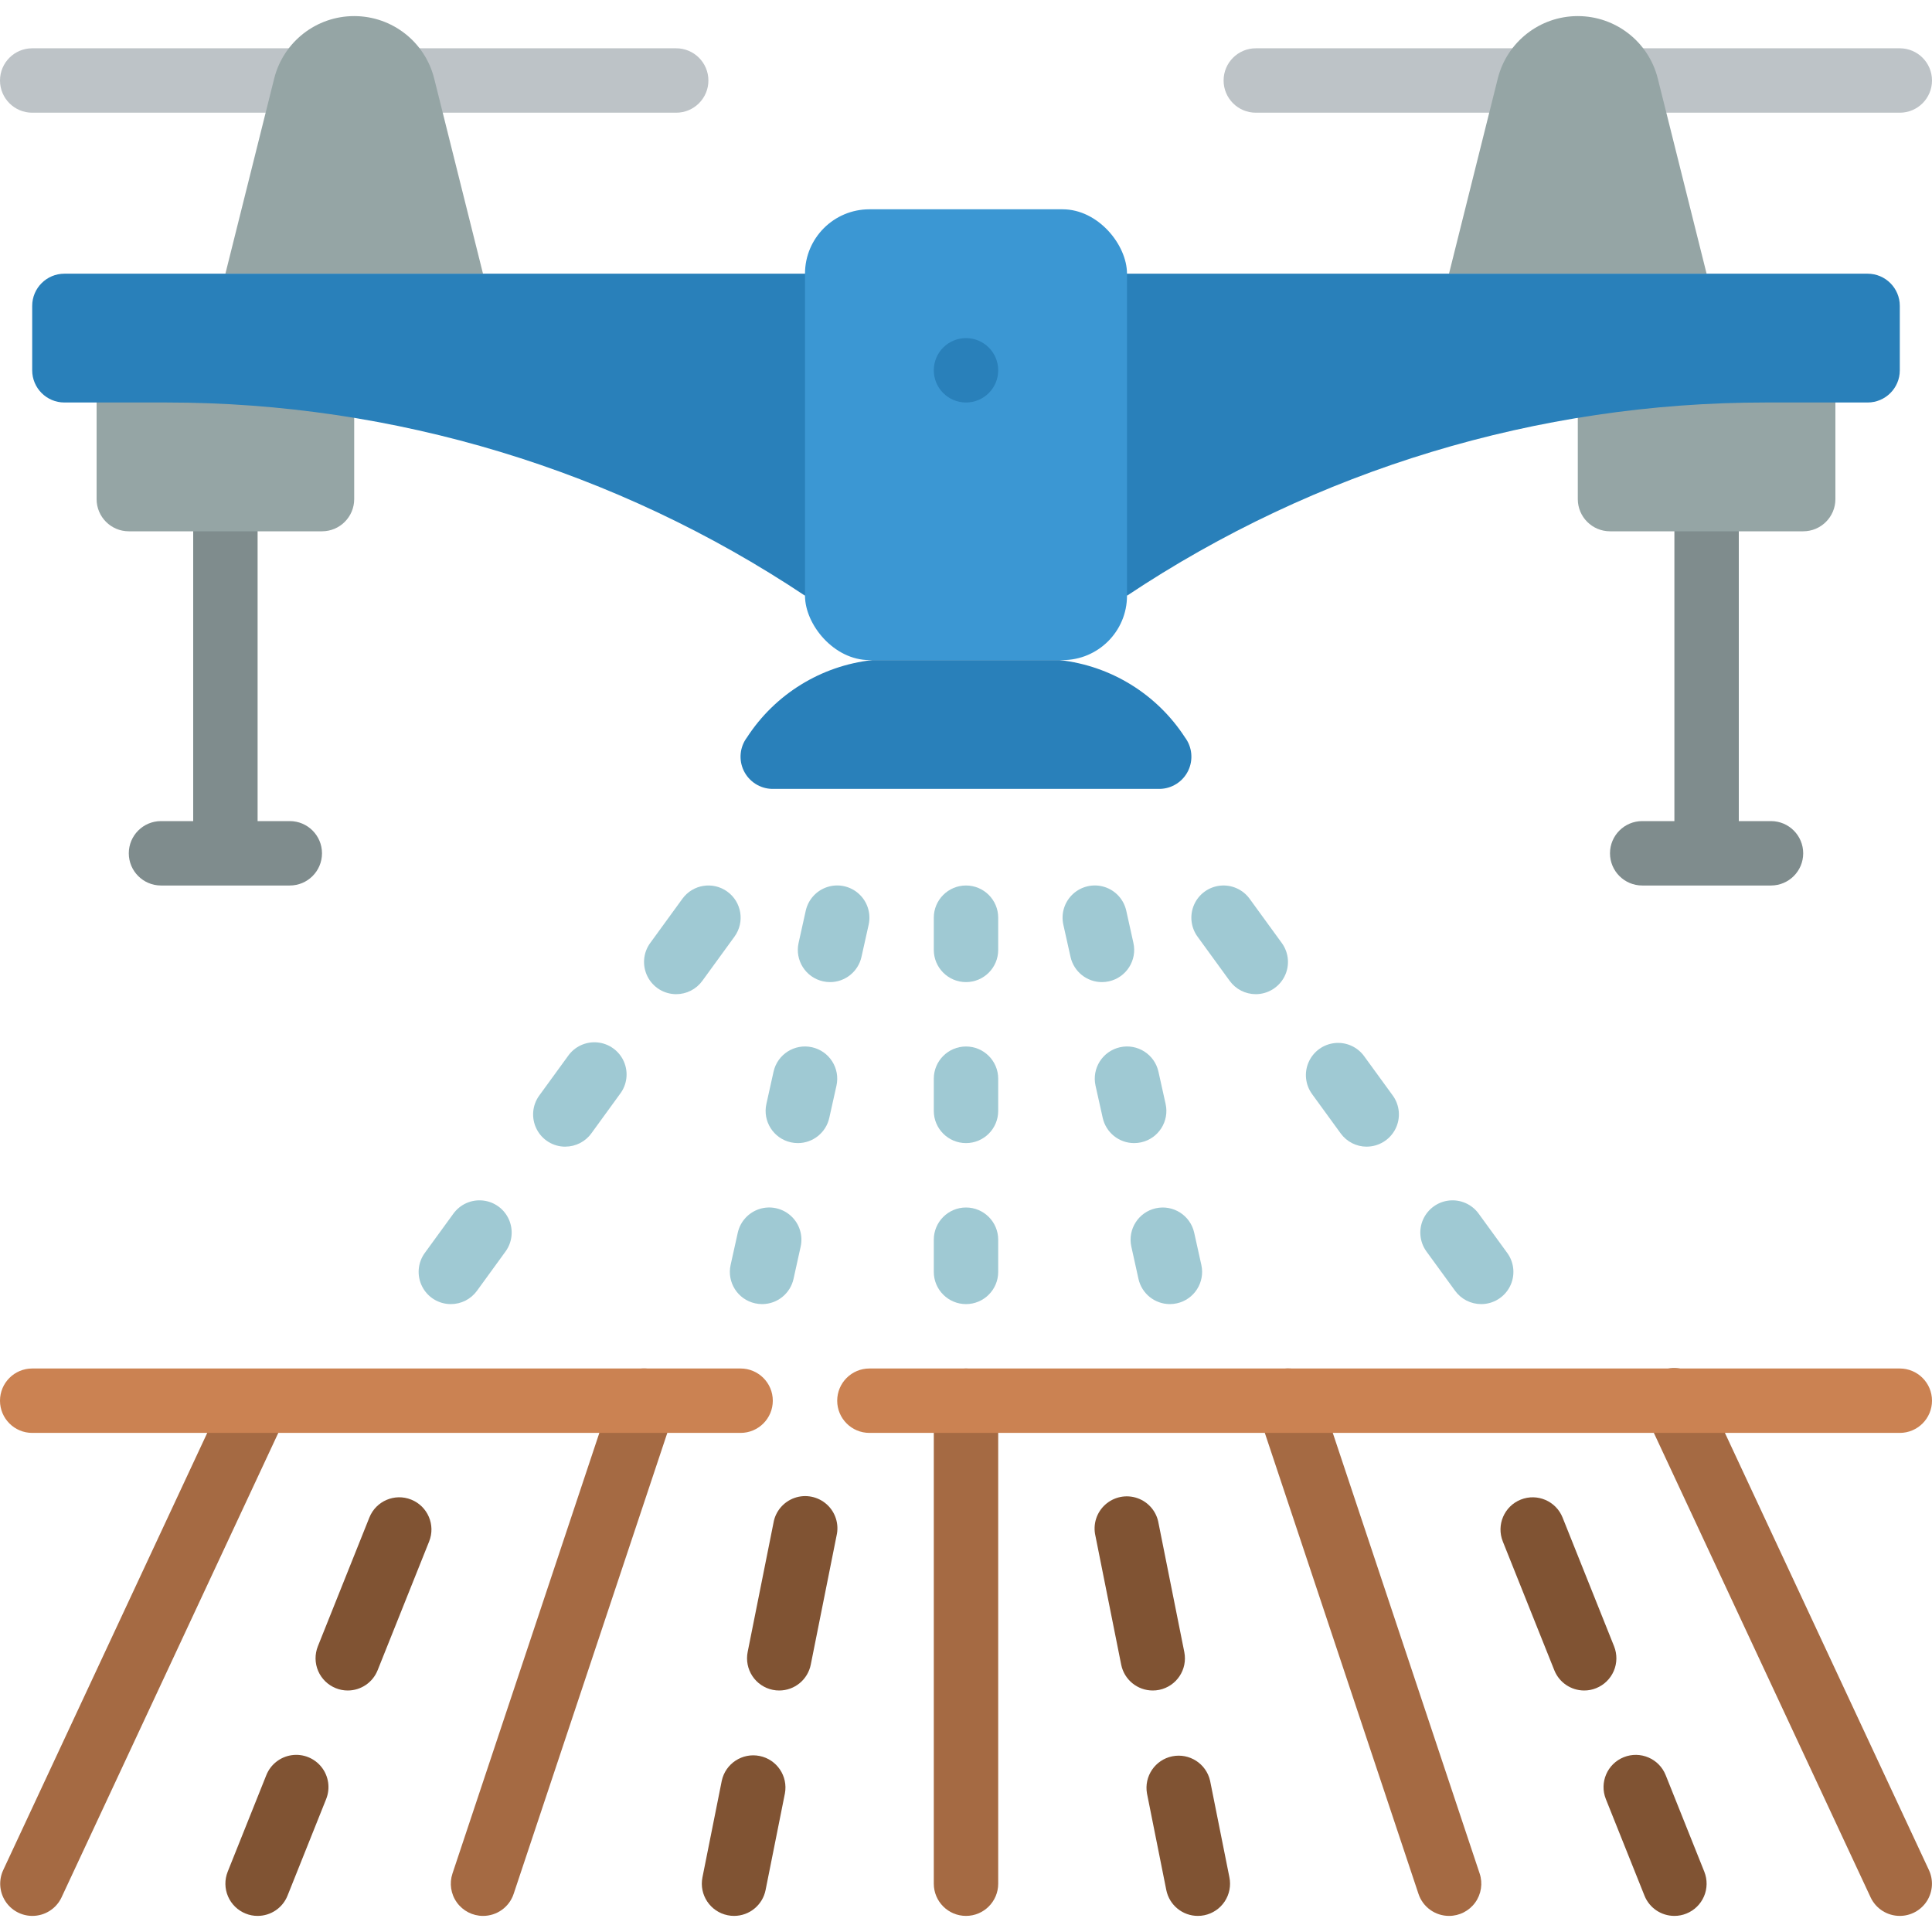 <svg height="512" viewBox="0 0 60 59" width="512" xmlns="http://www.w3.org/2000/svg"><g id="Page-1" fill="none" fill-rule="evenodd"><g id="020---Farming-Drone" fill-rule="nonzero"><path id="Shape" d="m21 3h-9c-.552 0-1-.448-1-1s.448-1 1-1h9c.552 0 1 .448 1 1s-.448 1-1 1z" fill="#bdc3c7"/><path id="Shape" d="m10 3h-9c-.552 0-1-.448-1-1s.448-1 1-1h9c.552 0 1 .448 1 1s-.448 1-1 1z" fill="#bdc3c7"/><path id="Shape" d="m59 3h-9c-.552 0-1-.448-1-1s.448-1 1-1h9c.552 0 1 .448 1 1s-.448 1-1 1z" fill="#bdc3c7"/><path id="Shape" d="m47 3h-8c-.552 0-1-.448-1-1s.448-1 1-1h8c.552 0 1 .448 1 1s-.448 1-1 1z" fill="#bdc3c7"/><path id="Shape" d="m9 25h-1v-10c0-.552-.448-1-1-1s-1 .448-1 1v10h-1c-.552 0-1 .448-1 1s.448 1 1 1h4c.552 0 1-.448 1-1s-.448-1-1-1z" fill="#7f8c8d"/><path id="Shape" d="m55 25h-1v-10c0-.552-.448-1-1-1s-1 .448-1 1v10h-1c-.552 0-1 .448-1 1s.448 1 1 1h4c.552 0 1-.448 1-1s-.448-1-1-1z" fill="#7f8c8d"/><path id="Shape" d="m15 8h-8l1.515-6.061c.285-1.14 1.31-1.94 2.485-1.939 1.175-0 2.199.799 2.484 1.939z" fill="#95a5a5"/><path id="Shape" d="m53 8h-8l1.515-6.061c.285-1.14 1.31-1.94 2.485-1.939 1.175-0 2.199.799 2.484 1.939z" fill="#95a5a5"/><path id="Shape" d="m11 10v5c0 .552-.448 1-1 1h-6c-.552 0-1-.448-1-1v-5z" fill="#95a5a5"/><path id="Shape" d="m57 11v4c0 .552-.448 1-1 1h-6c-.552 0-1-.448-1-1v-5z" fill="#95a5a5"/><path id="Shape" d="m30 59c-.552 0-1-.448-1-1v-15c0-.552.448-1 1-1s1 .448 1 1v15c0 .552-.448 1-1 1z" fill="#a56a43"/><path id="Shape" d="m59 59c-.389 0-.743-.225-.907-.577l-7-15c-.158-.325-.128-.709.077-1.006s.555-.46.914-.427.673.257.821.587l7 15c.144.31.121.671-.062.96-.183.288-.501.463-.843.463z" fill="#a56a43"/><path id="Shape" d="m45 59c-.43-0-.812-.276-.948-.684l-5-15c-.175-.525.109-1.091.634-1.266s1.091.109 1.266.634l5 15c.102.305.05.641-.139.902-.189.261-.491.415-.813.414z" fill="#a56a43"/><path id="Shape" d="m1 59c-.341-.002-.657-.177-.839-.465-.182-.288-.205-.649-.061-.958l7-15c.239-.491.828-.7 1.323-.469.495.231.713.817.489 1.315l-7 15c-.165.354-.521.579-.912.577z" fill="#a56a43"/><path id="Shape" d="m8 59c-.127 0-.253-.024-.371-.072-.246-.098-.444-.291-.548-.534-.105-.244-.108-.519-.01-.766l1.2-3c.133-.332.433-.568.787-.619s.708.091.929.372c.221.281.275.659.142.991l-1.2 3c-.152.38-.52.628-.929.628z" fill="#805333"/><path id="Shape" d="m10.8 52c-.127 0-.253-.024-.371-.072-.246-.098-.444-.291-.548-.534-.105-.244-.108-.519-.01-.766l1.6-4c.205-.513.788-.762 1.3-.556s.762.788.556 1.3l-1.6 4c-.152.379-.519.628-.928.628z" fill="#805333"/><path id="Shape" d="m15 59c-.321-0-.623-.155-.811-.416s-.239-.596-.137-.9l5-15c.113-.339.398-.593.749-.665.35-.072.713.049.95.316.237.267.314.641.201.981l-5 15c-.136.41-.52.685-.952.684z" fill="#a56a43"/><path id="Shape" d="m22.8 59c-.067 0-.134-.006-.2-.02-.541-.108-.893-.635-.785-1.176l.6-3c.115-.535.638-.878 1.174-.771s.887.625.787 1.163l-.6 3c-.093.466-.501.802-.976.804z" fill="#805333"/><path id="Shape" d="m24.2 52c-.067 0-.134-.006-.2-.02-.26-.053-.488-.207-.634-.428-.146-.221-.199-.492-.146-.752l.8-4c.059-.361.311-.66.655-.781s.728-.044 1 .2.389.618.305.973l-.8 4c-.092.469-.502.807-.98.808z" fill="#805333"/><path id="Shape" d="m52 59c-.409 0-.777-.248-.929-.628l-1.2-3c-.205-.513.044-1.096.557-1.301.513-.205 1.096.044 1.301.557l1.2 3c.098.246.095.522-.01.766-.105.244-.302.436-.548.534-.118.048-.244.072-.371.072z" fill="#805333"/><path id="Shape" d="m49.2 52c-.409 0-.777-.248-.929-.628l-1.6-4c-.205-.513.044-1.095.556-1.3.513-.205 1.095.044 1.3.556l1.6 4c.098.246.095.522-.01.766-.105.244-.302.436-.548.534-.118.048-.243.072-.37.072z" fill="#805333"/><path id="Shape" d="m37.2 59c-.475-0-.884-.335-.979-.8l-.6-3c-.096-.534.252-1.048.784-1.156s1.053.227 1.175.756l.6 3c.053.26.001.53-.146.752-.146.221-.375.375-.634.428-.066.014-.133.02-.2.02z" fill="#805333"/><path id="Shape" d="m35.8 52c-.475 0-.885-.334-.98-.8l-.8-4c-.084-.356.033-.729.305-.973s.655-.321 1-.2.596.421.655.781l.8 4c.106.539-.242 1.062-.78 1.172-.066.014-.133.02-.2.02z" fill="#805333"/><path id="Shape" d="m32.913 20c1.59.178 3.016 1.058 3.887 2.4.225.3.263.701.099 1.038s-.504.554-.879.562h-12.04c-.375-.007-.715-.224-.88-.561s-.127-.739.099-1.039c.871-1.342 2.297-2.222 3.887-2.4z" fill="#2980ba"/><g fill="#9fc9d3"><path id="Shape" d="m14 40c-.376-0-.72-.211-.89-.547s-.139-.737.082-1.041l.889-1.222c.21-.289.558-.444.914-.407.355.037.664.261.809.588s.106.706-.104.995l-.888 1.222c-.189.26-.491.413-.812.412z"/><path id="Shape" d="m17.555 35.111c-.376-0-.72-.211-.89-.547s-.139-.737.082-1.041l.889-1.222c.206-.299.558-.462.92-.427.361.035.675.263.82.596s.098.718-.123 1.006l-.889 1.223c-.188.259-.489.411-.809.411z"/><path id="Shape" d="m21 30.375c-.376-0-.72-.211-.89-.547s-.139-.737.082-1.041l1-1.375c.325-.447.95-.546 1.397-.221.447.325.546.95.221 1.397l-1 1.375c-.188.259-.49.412-.81.412z"/><path id="Shape" d="m23.668 40c-.073 0-.146-.008-.218-.024-.539-.119-.879-.653-.76-1.192l.222-1c.077-.349.335-.63.675-.738s.713-.025.977.216.378.605.301.954l-.221 1c-.101.458-.507.784-.976.784z"/><path id="Shape" d="m24.778 35c-.073-0-.146-.008-.218-.024-.539-.12-.879-.654-.759-1.193l.222-1c.12-.54.654-.88 1.194-.76.54.12.88.654.76 1.194l-.223 1c-.102.457-.507.783-.976.783z"/><path id="Shape" d="m25.778 30c-.073-0-.146-.008-.218-.024-.539-.12-.879-.654-.759-1.193l.222-1c.078-.349.335-.63.676-.738s.713-.025.977.217.378.606.301.955l-.223 1c-.102.457-.507.783-.976.783z"/><path id="Shape" d="m46 40c-.32 0-.622-.153-.81-.412l-.89-1.222c-.21-.289-.25-.669-.104-.995s.454-.551.81-.588c.356-.037.704.118.914.407l.889 1.222c.221.304.253.707.082 1.042-.171.335-.515.546-.891.546z"/><path id="Shape" d="m42.445 35.111c-.32 0-.621-.153-.809-.412l-.889-1.222c-.21-.289-.25-.668-.105-.994.145-.327.453-.551.808-.589s.704.117.914.406l.889 1.222c.221.304.253.706.082 1.041s-.514.546-.89.547z"/><path id="Shape" d="m39 30.375c-.32 0-.622-.153-.81-.412l-1-1.375c-.21-.289-.25-.668-.105-.995s.454-.551.809-.588c.355-.037.704.118.914.407l1 1.375c.221.304.253.706.082 1.041s-.514.546-.89.547z"/><path id="Shape" d="m36.332 40c-.469-0-.875-.326-.976-.784l-.221-1c-.119-.539.221-1.073.76-1.192s1.073.221 1.192.76l.222 1c.119.539-.221 1.073-.76 1.192-.072.016-.145.024-.218.024z"/><path id="Shape" d="m35.222 35c-.469-0-.874-.326-.976-.783l-.223-1c-.12-.54.22-1.074.76-1.194.54-.12 1.074.22 1.194.76l.222 1c.12.539-.22 1.073-.759 1.193-.072.016-.145.024-.218.024z"/><path id="Shape" d="m34.222 30c-.469-0-.874-.326-.976-.783l-.223-1c-.078-.349.037-.713.301-.955s.636-.324.977-.217.599.389.676.738l.222 1c.12.539-.22 1.073-.759 1.193-.072.016-.145.024-.218.024z"/><path id="Shape" d="m30 40c-.552 0-1-.448-1-1v-1c0-.552.448-1 1-1s1 .448 1 1v1c0 .552-.448 1-1 1z"/><path id="Shape" d="m30 35c-.552 0-1-.448-1-1v-1c0-.552.448-1 1-1s1 .448 1 1v1c0 .552-.448 1-1 1z"/><path id="Shape" d="m30 30c-.552 0-1-.448-1-1v-1c0-.552.448-1 1-1s1 .448 1 1v1c0 .552-.448 1-1 1z"/></g><path id="Shape" d="m58 12h-3.185c-7.052-0-13.947 2.088-19.815 6l-2-10h25c.552 0 1 .448 1 1v2c0 .552-.448 1-1 1z" fill="#2980ba"/><path id="Shape" d="m2 12h3.185c7.052-0 13.947 2.088 19.815 6l2-10h-25c-.552 0-1 .448-1 1v2c0 .552.448 1 1 1z" fill="#2980ba"/><rect id="Rectangle-path" fill="#3b97d3" height="14" rx="2" width="10" x="25" y="6"/><circle id="Oval" cx="30" cy="11" fill="#2980ba" r="1"/><path id="Shape" d="m59 44h-32c-.552 0-1-.448-1-1s.448-1 1-1h32c.552 0 1 .448 1 1s-.448 1-1 1z" fill="#cb8252"/><path id="Shape" d="m23 44h-22c-.552 0-1-.448-1-1s.448-1 1-1h22c.552 0 1 .448 1 1s-.448 1-1 1z" fill="#cb8252"/></g></g></svg>